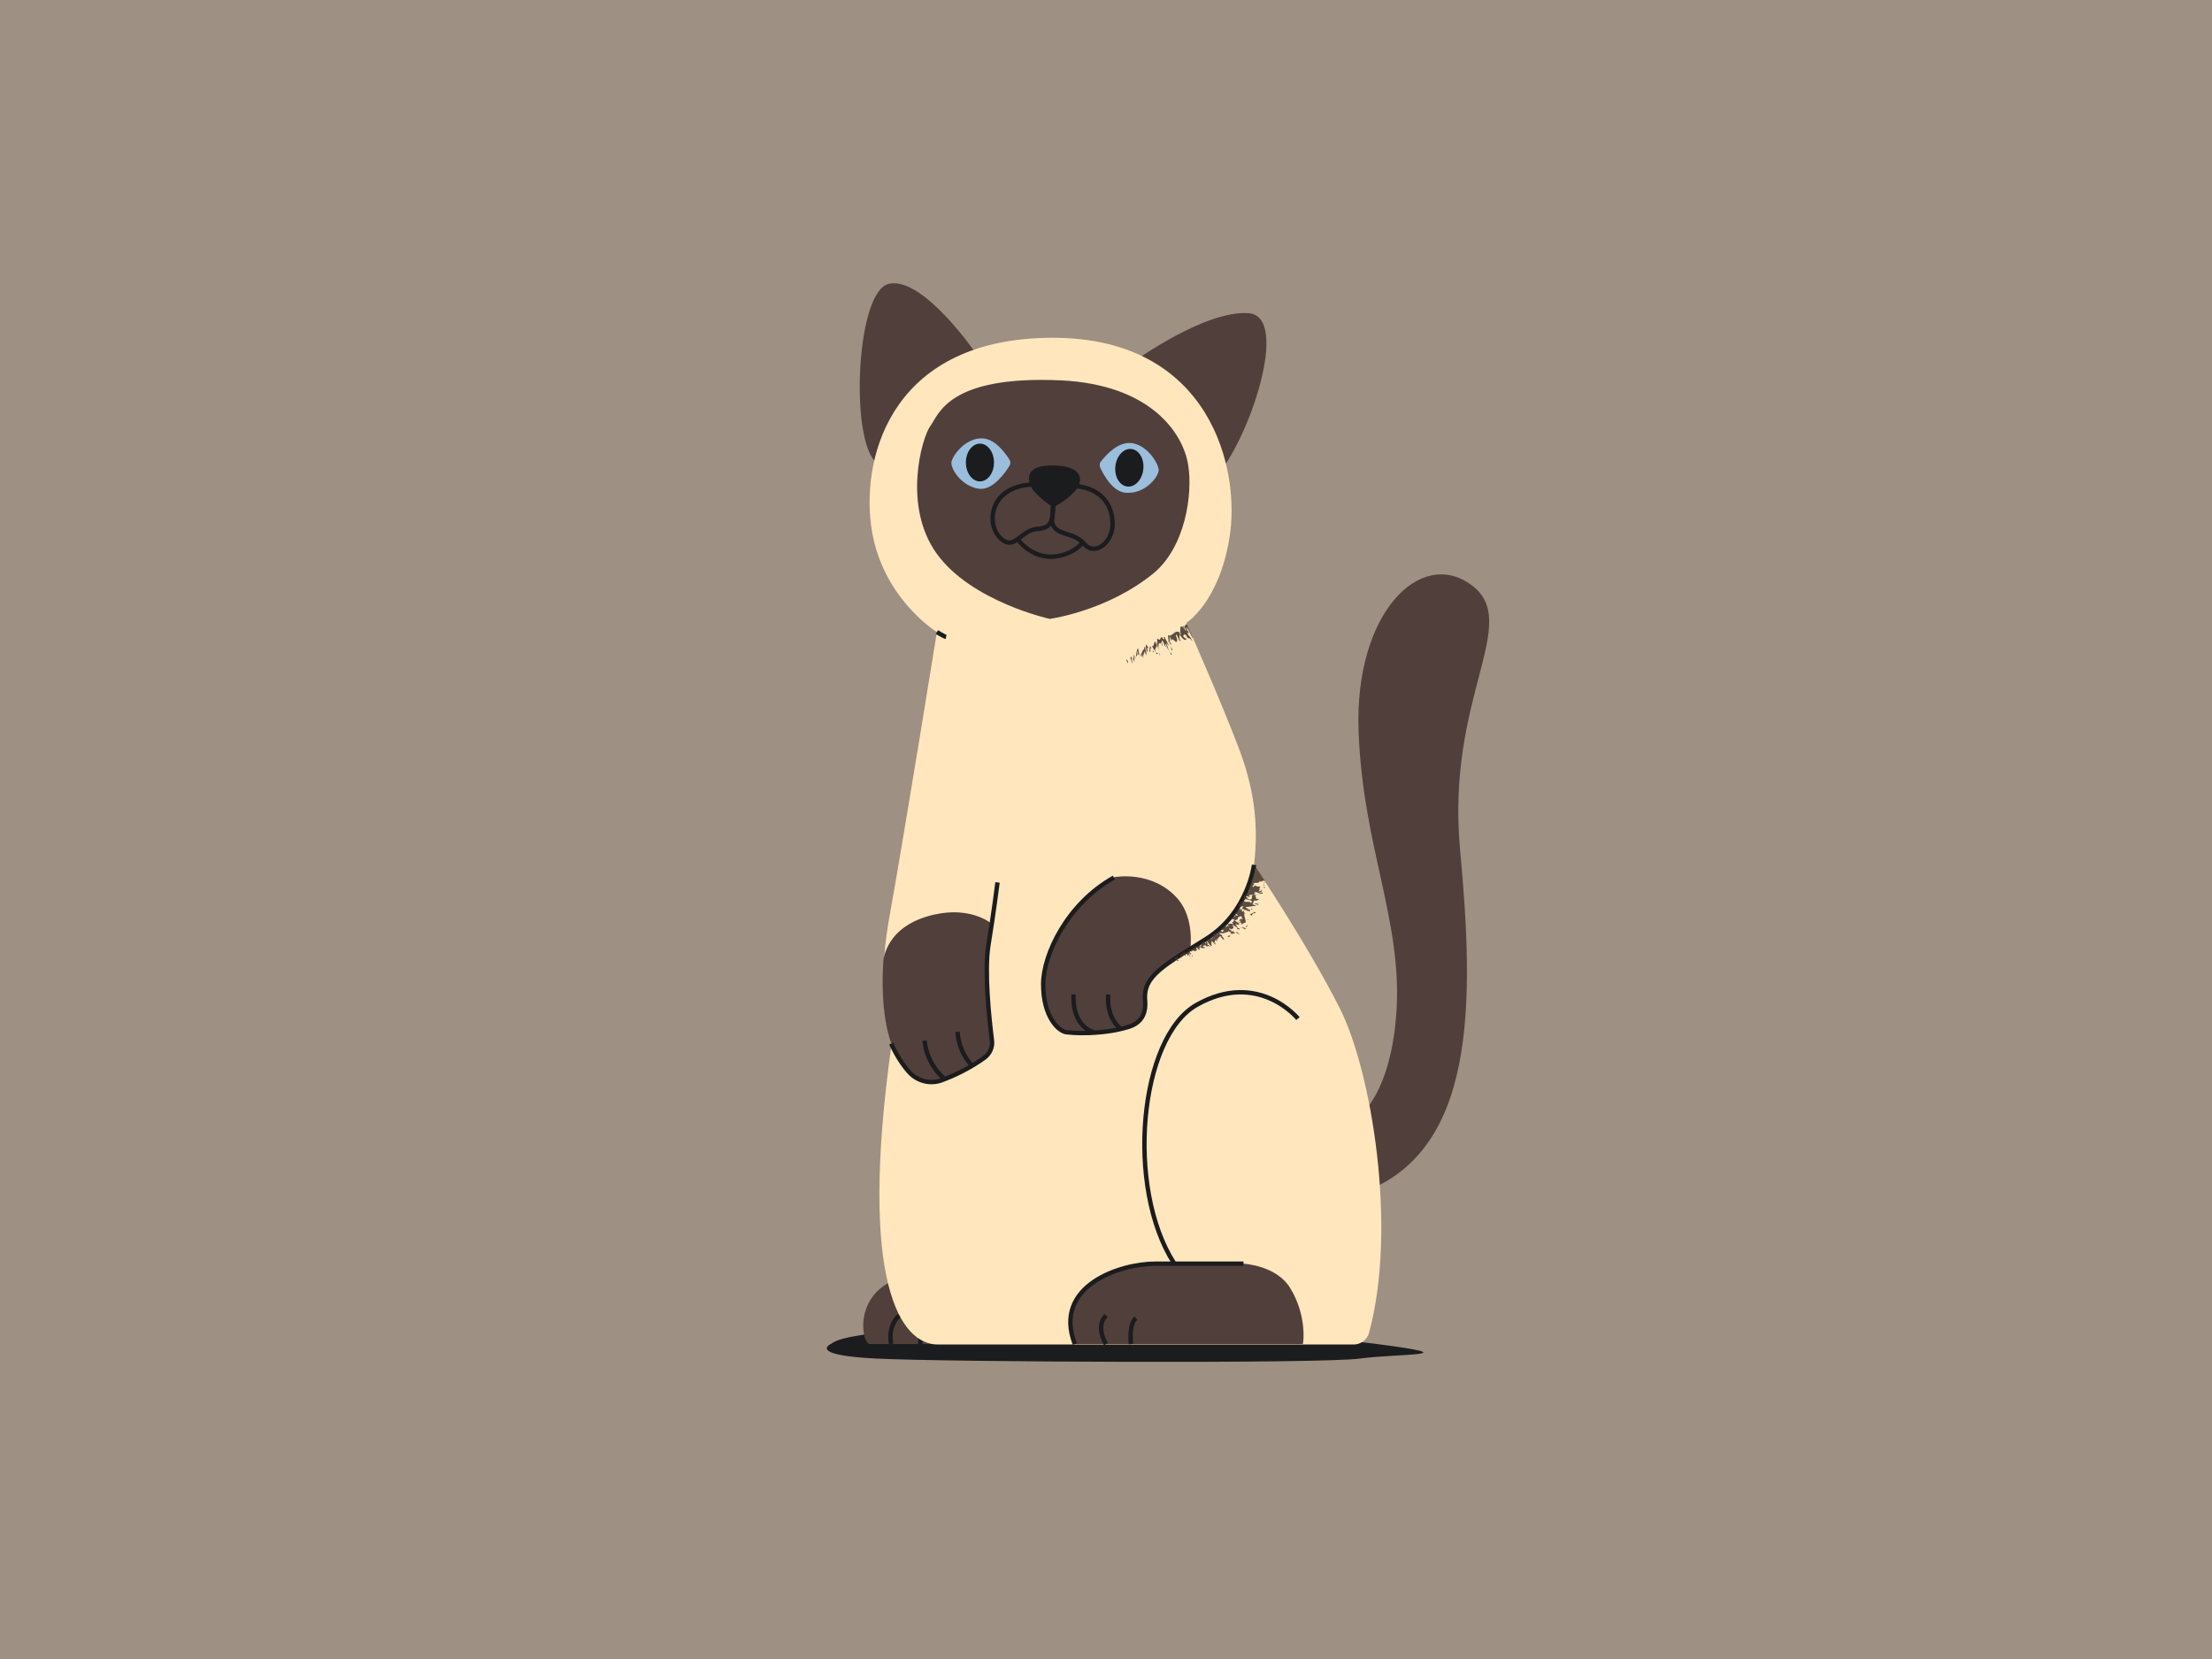 <?xml version="1.0" encoding="utf-8"?>
<!-- Generator: Adobe Illustrator 26.0.3, SVG Export Plug-In . SVG Version: 6.00 Build 0)  -->
<svg version="1.1" xmlns="http://www.w3.org/2000/svg" xmlns:xlink="http://www.w3.org/1999/xlink" x="0px" y="0px"
	 viewBox="0 0 503.6 377.7" style="enable-background:new 0 0 503.6 377.7;" xml:space="preserve">
<style type="text/css">
	.st0{fill:#FFF0DD;}
	.st1{fill:#6B5C52;}
	.st2{fill:#B8BBBF;}
	.st3{fill:#F9E9CD;}
	.st4{fill:#FFE6BD;}
	.st5{fill:#F5F5F2;}
	.st6{fill:#637189;}
	.st7{fill:#9E9082;}
	.st8{fill:#938D89;}
	.st9{fill:#FFDBC0;}
	.st10{fill:#6E85BD;}
	.st11{fill:#E8D9D6;}
	.st12{fill:#A7BC79;}
	.st13{fill:#FF8080;}
	.st14{fill:#3D3533;}
	.st15{fill:#A1683D;}
	.st16{fill:#CCE0FF;}
	.st17{fill:#383531;}
	.st18{fill:#757060;}
	.st19{fill:#D29F7E;}
	.st20{opacity:0.88;clip-path:url(#SVGID_00000035489116696153259490000002854769232545482657_);}
	.st21{fill:#322015;}
	.st22{fill:#1B1C1E;}
	.st23{fill:none;stroke:#1B1C1E;stroke-width:1.26;stroke-linecap:round;stroke-linejoin:round;stroke-miterlimit:10;}
	.st24{opacity:0.84;clip-path:url(#SVGID_00000142137646819627473000000015823083919788446639_);}
	.st25{clip-path:url(#SVGID_00000054231585427149884280000001260279870831259015_);}
	.st26{fill:none;stroke:#1B1C1E;stroke-width:1.26;stroke-linecap:round;stroke-linejoin:round;}
	.st27{fill:#D1493B;}
	.st28{fill:#FFAE1F;}
	.st29{opacity:0.88;clip-path:url(#SVGID_00000047041355874087881000000007867865377284553877_);}
	.st30{opacity:0.7;clip-path:url(#SVGID_00000170997050895409117060000016614451046132663183_);}
	.st31{fill:#2C2C2D;}
	.st32{opacity:0.87;clip-path:url(#SVGID_00000177480535967298456130000003265848934455725247_);}
	.st33{fill:#080809;}
	.st34{opacity:0.7;clip-path:url(#SVGID_00000084494159889870839380000017764852932477746574_);}
	.st35{fill:#FBAF5E;}
	.st36{opacity:0.62;clip-path:url(#SVGID_00000147940465690147918110000007002187787600364169_);}
	.st37{fill:#3E240C;}
	.st38{fill:#BC763C;}
	.st39{opacity:0.62;clip-path:url(#SVGID_00000033367772415007830180000005071199998179398313_);}
	.st40{opacity:0.62;clip-path:url(#SVGID_00000037678212603435848240000003369511737612983482_);}
	.st41{fill:#967258;}
	.st42{opacity:0.53;clip-path:url(#SVGID_00000016763051496542276860000014842594159220108724_);}
	.st43{opacity:0.73;clip-path:url(#SVGID_00000045610097662359815230000013918379677452821415_);}
	.st44{fill:none;stroke:#1B1C1E;stroke-width:1.131;stroke-linecap:round;stroke-linejoin:round;stroke-miterlimit:10;}
	.st45{fill:#3D291C;}
	.st46{fill:#3D291C;stroke:#967258;stroke-width:1.26;stroke-linecap:round;stroke-linejoin:round;stroke-miterlimit:10;}
	.st47{fill:#D6D4C8;}
	.st48{fill:#1B1C1E;stroke:#967258;stroke-width:1.26;stroke-linecap:round;stroke-linejoin:round;stroke-miterlimit:10;}
	.st49{opacity:0.52;clip-path:url(#SVGID_00000168092968838077117500000013120606561565900698_);}
	.st50{fill:#B37D4F;}
	.st51{opacity:0.88;clip-path:url(#SVGID_00000135678522936752805510000015236139613916292530_);}
	.st52{fill:#343434;}
	.st53{fill:#BC6464;}
	.st54{opacity:0.88;clip-path:url(#SVGID_00000059271657751181418310000007533079137144270231_);}
	.st55{fill:#1B1C1E;stroke:#1B1C1E;stroke-width:1.149;stroke-linecap:round;stroke-linejoin:round;stroke-miterlimit:10;}
	.st56{fill:#8C7265;}
	.st57{opacity:0.88;clip-path:url(#SVGID_00000078018587016081086930000015699749625266798517_);}
	.st58{fill:#1B1C1E;stroke:#1B1C1E;stroke-width:1.366;stroke-linecap:round;stroke-linejoin:round;stroke-miterlimit:10;}
	.st59{opacity:0.88;clip-path:url(#SVGID_00000129196624272746672440000004701264134439372181_);}
	.st60{fill:none;stroke:#1B1C1E;stroke-width:1.366;stroke-linecap:round;stroke-linejoin:round;stroke-miterlimit:10;}
	.st61{opacity:0.88;clip-path:url(#SVGID_00000121250528579496075060000017488981643107366288_);}
	.st62{opacity:0.88;clip-path:url(#SVGID_00000127748421435807139980000015282562560149794215_);}
	.st63{fill:#5F6C72;}
	.st64{fill:#1B1C1E;stroke:#1B1C1E;stroke-width:1.533;stroke-linecap:round;stroke-linejoin:round;stroke-miterlimit:10;}
	.st65{opacity:0.88;clip-path:url(#SVGID_00000049920259679770471450000016375293945602331789_);}
	.st66{clip-path:url(#SVGID_00000109744028063385370510000010581425924982055078_);}
	.st67{opacity:0.58;clip-path:url(#SVGID_00000039115188710250965480000011023660410466599328_);}
	.st68{opacity:0.58;clip-path:url(#SVGID_00000146469526939026030840000003911578667590985654_);}
	.st69{fill:#1B1C1E;stroke:#1B1C1E;stroke-width:1.818;stroke-linecap:round;stroke-linejoin:round;stroke-miterlimit:10;}
	.st70{fill:#FFFFFF;}
	.st71{fill:#CC813E;}
	.st72{opacity:0.58;clip-path:url(#SVGID_00000112633979704531545650000011741217367252539561_);}
	.st73{fill:#AA8C7D;}
	.st74{opacity:0.88;clip-path:url(#SVGID_00000139282343814600629800000008617128997733998512_);}
	.st75{opacity:0.88;clip-path:url(#SVGID_00000046322587274970256760000010872446693843602861_);}
	.st76{fill:#1B1C1E;stroke:#1B1C1E;stroke-width:1.26;stroke-linecap:round;stroke-linejoin:round;stroke-miterlimit:10;}
	.st77{opacity:0.88;clip-path:url(#SVGID_00000145033524417685897430000010723216752818262950_);}
	.st78{opacity:0.88;clip-path:url(#SVGID_00000044163806960570227850000001260671926998916229_);}
	.st79{opacity:0.88;clip-path:url(#SVGID_00000158737576064116478900000008778490670038967730_);}
	.st80{fill:none;stroke:#1B1C1E;stroke-miterlimit:10;}
	.st81{fill:#B8BDC4;}
	.st82{fill:#B4D3CD;}
	.st83{opacity:0.88;clip-path:url(#SVGID_00000134934014004450184160000009169566884545948857_);}
	.st84{opacity:0.88;clip-path:url(#SVGID_00000164495590928229532240000016699370293200950459_);}
	.st85{fill:#EFBE9D;}
	.st86{opacity:0.88;clip-path:url(#SVGID_00000065073659305167117140000015935833401890950330_);}
	.st87{fill:#443730;}
	.st88{opacity:0.88;clip-path:url(#SVGID_00000107551357692193032160000007203535792157857723_);}
	.st89{opacity:0.88;clip-path:url(#SVGID_00000155836204608025562690000012032902511624927904_);}
	.st90{fill:#E2AF8D;}
	.st91{fill:none;stroke:#1B1C1E;stroke-linecap:round;stroke-linejoin:round;stroke-miterlimit:10;}
	.st92{fill:#1B1C1E;stroke:#1B1C1E;stroke-miterlimit:10;}
	.st93{fill:#FCEA9F;}
	.st94{fill:#F6EBEF;}
	.st95{fill:#D4DADD;}
	.st96{opacity:0.61;clip-path:url(#SVGID_00000092445510872247817730000005976996741589206942_);}
	.st97{fill:#353737;}
	.st98{fill:#B3B9BC;}
	.st99{opacity:0.61;clip-path:url(#SVGID_00000123425657640582487370000017576604389558465212_);}
	.st100{opacity:0.61;clip-path:url(#SVGID_00000080203779428277388090000018272624814741272220_);}
	.st101{fill:#B3B9BC;stroke:#1B1C1E;stroke-miterlimit:10;}
	.st102{fill:#CCE2CF;stroke:#1B1C1E;stroke-miterlimit:10;}
	.st103{fill:#EAD6DE;}
	.st104{fill:#1B1C1E;stroke:#1B1C1E;stroke-width:1.018;stroke-miterlimit:10;}
	.st105{fill:none;stroke:#1B1C1E;stroke-width:1.018;stroke-miterlimit:10;}
	.st106{fill:#FBAF5E;stroke:#1B1C1E;stroke-miterlimit:10;}
	.st107{fill:#513F3B;}
	.st108{opacity:0.88;clip-path:url(#SVGID_00000158720407810299230030000000498365800688744119_);}
	.st109{opacity:0.88;clip-path:url(#SVGID_00000165218212859438778380000001146965399515190969_);}
	.st110{fill:#8B2403;}
	.st111{fill:#EBDAD2;}
	.st112{fill:#A84E39;}
	.st113{fill:#751A01;}
	.st114{fill:#EBDAD2;stroke:#1B1C1E;stroke-miterlimit:10;}
	.st115{opacity:0.78;clip-path:url(#SVGID_00000160905815717087840370000002217937503843512712_);}
	.st116{fill:#290B01;}
	.st117{opacity:0.78;clip-path:url(#SVGID_00000055685010262153723610000002376134292190944432_);}
	.st118{opacity:0.78;clip-path:url(#SVGID_00000011028869828096650420000001054668721579398302_);}
	.st119{opacity:0.78;clip-path:url(#SVGID_00000108299130282650019700000018401504436434466453_);}
	.st120{fill:#030203;}
	.st121{fill:#86889A;}
	.st122{fill:#0B060A;}
	.st123{fill:#736E72;}
	.st124{fill:#9E9AA0;}
	.st125{fill:#18172A;}
	.st126{fill:#3B4D84;}
	.st127{fill:#FFA3AC;}
	.st128{fill:none;stroke:#0B080B;stroke-width:1.2;stroke-miterlimit:10;}
	.st129{fill:#E7E6E8;}
	.st130{fill:#0B080B;}
	.st131{fill:none;stroke:#1B1C1E;stroke-width:1.2;stroke-linecap:round;stroke-linejoin:round;stroke-miterlimit:10;}
	.st132{opacity:0.78;clip-path:url(#SVGID_00000131333136640495100250000017894840422666441888_);}
	.st133{opacity:0.78;clip-path:url(#SVGID_00000068676365749431711530000010470601500309120399_);}
	.st134{fill:#89745E;}
	.st135{opacity:0.78;clip-path:url(#SVGID_00000170270233985806259990000009250822290823981953_);}
	.st136{fill:#060606;}
	.st137{fill:#4D483E;}
	.st138{fill:#FF8A00;}
	.st139{fill:#50483F;}
	.st140{fill:#131313;}
	.st141{fill:#E8DBCD;}
	.st142{opacity:0.78;clip-path:url(#SVGID_00000039848915320118630900000005286730423897864079_);}
	.st143{opacity:0.78;clip-path:url(#SVGID_00000135653919205549879580000008261009789655655614_);}
	.st144{fill:#191212;}
	.st145{fill:#6C5353;}
	.st146{opacity:0.78;clip-path:url(#SVGID_00000103248550557528301580000004504677797447506107_);}
	.st147{fill:#B3B3B3;}
	.st148{fill:#FF9F2C;}
	.st149{fill:none;stroke:#343434;stroke-miterlimit:10;}
	.st150{fill:#21262A;}
	.st151{fill:#563D3D;}
	.st152{opacity:0.78;clip-path:url(#SVGID_00000089559709873622968880000017228216658319688104_);}
	.st153{fill:#181716;}
	.st154{fill:#706153;}
	.st155{fill:none;stroke:#1B1C1E;stroke-width:0.848;stroke-miterlimit:10;}
	.st156{fill:#FCBD30;}
	.st157{fill:#E8D9CD;}
	.st158{fill:#534E4A;}
	.st159{opacity:0.78;clip-path:url(#SVGID_00000067957584188570990400000013824201982502980258_);}
	.st160{fill:#7DA050;}
	.st161{opacity:0.78;clip-path:url(#SVGID_00000018221859086942004930000003652966109754253481_);}
	.st162{opacity:0.78;clip-path:url(#SVGID_00000041986675190977134990000013536421796142137523_);}
	.st163{opacity:0.78;clip-path:url(#SVGID_00000160190728128208585580000013651168134939982490_);}
	.st164{fill:#EFEECE;}
	.st165{opacity:0.78;clip-path:url(#SVGID_00000124155293075575831810000009956987343923643298_);}
	.st166{fill:#93543B;}
	.st167{fill:#FF510C;}
	.st168{opacity:0.78;clip-path:url(#SVGID_00000072966852431158135280000007185305032691496605_);}
	.st169{fill:#4B1804;}
	.st170{fill:#000A0E;}
	.st171{opacity:0.78;clip-path:url(#SVGID_00000076595839499834889620000000353398002367763337_);}
	.st172{opacity:0.78;clip-path:url(#SVGID_00000127024111866313379270000006690251701238444691_);}
	.st173{fill:#F9C8A7;}
	.st174{fill:#1B1C1E;stroke:#1B1C1E;stroke-width:1.374;stroke-miterlimit:10;}
	.st175{fill:none;stroke:#1B1C1E;stroke-width:1.3;stroke-miterlimit:10;}
	.st176{fill:#FFCB6E;}
	.st177{fill:#CECECE;}
	.st178{fill:none;stroke:#1B1C1E;stroke-width:1.304;stroke-miterlimit:10;}
	.st179{fill:#FFFFFF;stroke:#1B1C1E;stroke-width:1.3;stroke-miterlimit:10;}
	.st180{opacity:0.78;clip-path:url(#SVGID_00000043459555602014414100000006746543674986988168_);}
	.st181{fill:none;stroke:#1B1C1E;stroke-width:1.374;stroke-miterlimit:10;}
	.st182{opacity:0.45;clip-path:url(#SVGID_00000042696222005876890340000017116443032221783941_);}
	.st183{opacity:0.45;clip-path:url(#SVGID_00000005959481482345251740000015316709542801916815_);}
	.st184{opacity:0.45;clip-path:url(#SVGID_00000000919657639238136600000015103924782495716284_);}
	.st185{opacity:0.45;clip-path:url(#SVGID_00000080888506096353307940000000602698149715263641_);}
	.st186{fill:none;stroke:#1B1C1E;stroke-width:1.374;stroke-linecap:round;stroke-linejoin:round;stroke-miterlimit:10;}
	.st187{fill:#FFB192;}
	.st188{fill:#EB8226;}
	.st189{fill:#F7EDE1;}
	.st190{opacity:0.78;clip-path:url(#SVGID_00000029016486967732264360000001494607239874910851_);}
	.st191{opacity:0.78;clip-path:url(#SVGID_00000168098868213716801320000004629706331970919353_);}
	.st192{opacity:0.5;clip-path:url(#SVGID_00000165221215428732764210000012140653125044040858_);}
	.st193{opacity:0.5;clip-path:url(#SVGID_00000010995317033285243880000010531198916544134072_);}
	.st194{fill:none;stroke:#06002C;stroke-width:1.304;stroke-miterlimit:10;}
	.st195{fill:#F7A9B4;}
	.st196{fill:#06002C;}
	.st197{opacity:0.5;clip-path:url(#SVGID_00000132086883138739739970000015982962852633128606_);}
	.st198{fill:none;stroke:#06002C;stroke-width:1.304;stroke-linecap:round;stroke-linejoin:round;stroke-miterlimit:10;}
	.st199{fill:#9BBEDC;}
	.st200{opacity:0.88;clip-path:url(#SVGID_00000115484701642941955810000002284449719882336924_);}
	.st201{opacity:0.88;clip-path:url(#SVGID_00000058551526391692482270000014798321101145874610_);}
</style>
<g id="Background">
	<rect x="-3.2" y="-2.4" class="st7" width="510" height="382.5"/>
</g>
<g id="Illustration">
	<g>
		<path class="st22" d="M189.3,305.9c0,0-5.9,2.6,10.2,3.4c16.1,0.8,101.3,1.2,110.1,0c8.8-1.2,25.8-0.5,3.2-3.4
			c-22.6-2.9-45.9-1.2-68.7-2.9S192.7,302.9,189.3,305.9z"/>
		<g>
			<path class="st107" d="M307.4,255.8c0,0,9-4.1,10.5-25.1s-7.7-37.9-8.6-64.5s14.1-41.6,25.7-33c11.6,8.6-5.8,25.4-2.6,60.1
				c3.2,34.6,4.1,69.6-23.4,78.6C309.1,271.9,304.4,265.4,307.4,255.8z"/>
			<path class="st107" d="M234.8,306c0,0-34.7,0-36.8,0c-2.1,0-4.7-15.8,13.7-16.1c18.4-0.3,29.5,0,29.5,0L234.8,306z"/>
			<path class="st80" d="M202.9,306c0,0-1-3.8,1.8-6.5"/>
			<path class="st80" d="M209.5,306c0,0,0-3.1,1.4-4.5"/>
			<path class="st107" d="M222.5,80.9c0,0-12.2-18-20.1-16.3c-7.9,1.7-9,38.8-2.1,41.1C207.1,108.1,222.5,80.9,222.5,80.9z"/>
			<path class="st107" d="M258.3,82.2c0,0,16.1-11.6,25.9-10.9c9.9,0.6-0.2,29.8-7.5,37.3C269.4,116.1,258.3,82.2,258.3,82.2z"/>
			<path class="st4" d="M213.3,143.9c0,0-12.9-7.9-15-24.4c-2.1-16.5,5.4-42.6,41.4-42.6s42.8,30.1,40.2,45.6
				c-2.4,14.7-9.8,19.3-9.8,19.3s8,18.1,12,28.7c3.1,8.2,4.6,16.6,3.4,26.4c0,0,12,17.8,19.5,32.6c7.2,14.2,13.2,49.8,6.7,73.9
				c-0.4,1.6-1.9,2.7-3.5,2.7h-94.7c-8.4,0-18.2-13.8-10.5-68.5c0,0-4-9.4-0.5-28.9S213.3,143.9,213.3,143.9z"/>
			<path class="st107" d="M296.6,306c0,0-6.1,0-7.9,0h-44.1c-5.1-13.3,10.4-18.3,18.3-18.3c6.1,0,20.1,0,20.1,0s7.5,0.3,10.7,5.5
				C297.5,299.3,296.8,305.7,296.6,306z"/>
			<path class="st107" d="M224,240.9c-3.7,2.6-7.1,4.1-9.5,5c-2.6,0.9-5.5,0.3-7.4-1.8c-2.6-2.8-4.2-6.6-4.2-6.6s-2.6-6.1-1.8-18.6
				c0,0,0.3-8.2,11.7-10.7c8.5-1.9,13.1,2.2,13.1,2.2c-0.2,1.6-0.5,3.2-0.8,5c-1,6,0.2,16.4,0.8,21.2
				C226.1,238.2,225.4,239.9,224,240.9z"/>
			<path class="st80" d="M213.3,143.9c0,0,1.6,1,2.1,1.1"/>
			<path class="st80" d="M202.9,237.6c0,0,1.6,3.8,4.2,6.6c1.9,2,4.8,2.7,7.4,1.7c2.4-0.9,5.8-2.4,9.5-5c1.4-1,2.1-2.6,1.8-4.3
				c-0.6-4.8-1.7-15.2-0.8-21.2c1.3-8,2.1-14.5,2.1-14.5"/>
			<path class="st80" d="M215,245.6c0,0-4-3.1-4.5-8.7"/>
			<path class="st80" d="M221.3,242.6c0,0-3-2.8-3.3-7.7"/>
			<path class="st107" d="M271,216c-7,4.3-10.6,6.8-10.2,11.6c0.5,5.6-3.8,6.1-5.7,6.6c-2.8,0.7-8.1,1.2-12.2,0.7
				c-1.8-0.2-5.3-3.5-5.3-10.9c0-6.8,5.5-18.4,16.1-24.3c0,0,8.7-1.7,14.5,5C272,209.2,271,216,271,216z"/>
			<path class="st80" d="M285.5,196.9c0,0-1.3,10.8-10.8,16.8s-14.5,8.4-14,14s-3.8,6.1-5.7,6.6c-2.8,0.7-8.1,1.2-12.2,0.7
				c-1.8-0.2-5.3-3.5-5.3-10.9c0-6.8,5.5-18.4,16.1-24.3"/>
			<path class="st80" d="M249,235c0,0-4.9-1.1-4.6-8.6"/>
			<path class="st80" d="M255.1,234.2c0,0-3.2-2.2-2.8-7.8"/>
			<path class="st80" d="M295.5,231.9c0,0-9-11.1-23.1-3.1c-13,7.4-16.2,41.5-5.1,58.8"/>
			<path class="st80" d="M244.7,306c-5.1-13.3,10.4-18.3,18.3-18.3c6.1,0,20.1,0,20.1,0"/>
			<path class="st80" d="M251.8,306c0,0-2.5-3.9,0-6.5"/>
			<path class="st80" d="M257.5,306c0,0-0.6-4.4,1.1-5.9"/>
			<path class="st107" d="M239,140.9c0,0-17.8-3.9-25.7-14.8c-7.9-10.9-3.4-26.5-1.5-29.1c1.9-2.5,3.9-11.6,29.8-10.4
				c20.3,1,27.7,11.9,28.9,19.2c1.1,6.6-0.6,18.9-8.1,24.9C251.8,139.2,239,140.9,239,140.9z"/>
			<g>
				<path class="st199" d="M229.8,106.1c0.3-0.5,0.3-1,0-1.5c-1-1.5-3.4-5-6.6-4.8c-3.8,0.2-6.6,4.3-6.6,5.6c0,1.7,2.6,5.5,6.5,5.9
					C226.1,111.5,228.8,107.7,229.8,106.1z"/>
				<ellipse class="st22" cx="223.1" cy="105.3" rx="3.2" ry="4.3"/>
			</g>
			<g>
				<path class="st80" d="M236.3,110.3c0,0-5.3-0.4-8.3,2.7c-3,3.1-2.5,8.2,0.5,10.1c2.7,1.8,4.1-2.5,7.8-2.7
					c3.7-0.2,3.3-2.9,3.5-5.6C239.9,112.2,236.3,110.3,236.3,110.3z"/>
				<path class="st80" d="M239.5,118.3c0,0-0.2,1.8,1.8,2.7c2,1,3.7,0.7,5.8,3.1c2.1,2.3,6.2-0.4,6.2-4.8c0-5-3.3-8.5-9.3-8.7
					c-6-0.2-4,2-4,2L239.5,118.3z"/>
				<path class="st80" d="M231.7,122.8c0,0,2.5,3.5,6.7,3.9c3.9,0.4,7.4-2,8-3.2"/>
				<path class="st92" d="M239.8,114.9c0,0-4.3-2.7-4.9-5c-0.6-2.2,0.6-3.6,5.6-3.4c4.1,0.2,5.9,1.8,4.3,4.4
					C243.2,113.2,239.8,114.9,239.8,114.9z"/>
			</g>
			<g>
				<defs>
					<path id="SVGID_00000081649700439436628730000011637257799079068859_" d="M273.4,149.4c-37.3,6.5-13.3-2.8-13.3-2.8
						c6.2-1.6,10-4.8,10-4.8S271.5,145,273.4,149.4z"/>
				</defs>
				<clipPath id="SVGID_00000007422615196960599280000015046270840977236391_">
					<use xlink:href="#SVGID_00000081649700439436628730000011637257799079068859_"  style="overflow:visible;"/>
				</clipPath>
				<g style="opacity:0.88;clip-path:url(#SVGID_00000007422615196960599280000015046270840977236391_);">
					<g>
						<g>
							<g>
								<path class="st87" d="M274.4,139.5c0.1,0.1,0.2,0.2,0.3,0.3C274.7,139.8,274.6,139.7,274.4,139.5z"/>
								<path class="st87" d="M268.4,143.8C268.4,143.8,268.4,143.8,268.4,143.8l-0.1-0.1L268.4,143.8z"/>
								<path class="st87" d="M268.4,143.6l-0.2-0.5C268.3,143.3,268.3,143.5,268.4,143.6z"/>
								<path class="st87" d="M277,142c0.1,0.1,0.3,0.2,0.5,0.4L277,142z"/>
								<path class="st87" d="M277.5,144.2c0,0.1,0.1,0.2,0.1,0.2C277.6,144.4,277.5,144.3,277.5,144.2z"/>
								<path class="st87" d="M278.5,134.4c-0.1,0-0.1-0.1-0.2-0.1C278.4,134.3,278.4,134.3,278.5,134.4z"/>
								<path class="st87" d="M279.5,134.6C279.5,134.5,279.5,134.5,279.5,134.6l0.2,0C279.7,134.7,279.5,134.6,279.5,134.6z"/>
								<path class="st87" d="M279.8,135.2l0.1,0C279.9,135.2,279.9,135.2,279.8,135.2z"/>
								<path class="st87" d="M286.8,136.5l0.4,0.3C287.1,136.7,286.9,136.6,286.8,136.5z"/>
								<path class="st87" d="M278,134c0.1,0.1,0.2,0.2,0.4,0.3C278.2,134.2,278.1,134.2,278,134z"/>
								<path class="st87" d="M274.3,139.3c0.1,0.1,0.1,0.1,0.1,0.2C274.4,139.4,274.3,139.4,274.3,139.3z"/>
								<path class="st87" d="M277.3,141.6L277.3,141.6C277.3,141.6,277.3,141.6,277.3,141.6z"/>
								<path class="st87" d="M265.7,144.4c-0.1,0-0.2-0.1-0.2-0.1C265.5,144,265.6,144.1,265.7,144.4z"/>
								<path class="st87" d="M278,136.4c1,1.2,0.2-0.1,1.2,1c-0.3-0.1-0.6-0.3-0.1,0.4c0.7,0.6,0.2-0.3,1.1,0.7l-0.5-0.2
									c0.3,0.6,1.2,1.2,1,1.2c-1.3-1.2,0,1-0.4,0.9l0.2,0.1l0.3,0.9c0,0,0,0,0.1,0.1c-0.1-0.1-0.1-0.1-0.2-0.2
									c0.5,0.8,0.7,1.4,0.3,1.4c-0.7-0.7-0.9,0.3-1.6-0.3c0.2,0.1,0.3,0.1,0.3-0.2l-0.8-0.9c-0.2,0.2,0.7,0.9,0,0.5
									c-1-1.3,0.3-0.2,0.3-0.5c-0.3-0.3-0.6-0.5-0.8-0.5c0.3-0.3,0.1-0.9,1.4,0.2c-0.2-0.3-0.6-0.8-0.8-0.9
									c0.8,0.6-0.5-0.8,0.3-0.3c-1-1.1-0.9-0.3-1.6-0.8c0.5,1.1-0.5,0.5-0.9,0.5c0.7,0.9,1.5,1.5,1.8,2.1c0.2,0.8-0.7-0.3-1.2-0.7
									c0,0.5,1.1,1.5,0.8,1.8l0.6,0.4c0.7,1.4-0.6-0.4-0.5,0c-0.2-0.4-0.4-0.7-0.2-0.8c-0.3-0.5-0.6-0.6-0.7-0.6l0-0.1
									c-0.5-0.6-1-1.2-1-0.8c0.7,0.7,0.3,0.7,0.5,1.1l0.2,0.1c-0.3-0.1-0.4,0.1-0.6,0l0.1,0.2c-0.3-0.2-1-1.2-1.1-0.9
									c0.3,0.4,1.2,1.3,0.9,1.3c0.4,0.6,0.7,0.5,0.7,0.2c0,0.3,0.5,1.3,0.8,1.3c0.4,0.8-0.4-0.2-0.3,0.2c-0.1-0.2-0.3-0.5-0.5-0.7
									c0.7,1-0.4,0.4-0.8-0.4l0.6,0.4c-0.5-0.8-1.1-1.2-1.3-1.7c0.7,1.4-0.9-0.3-0.4,0.9l-0.3-0.7c-0.2,0.7-1.4-0.6-2-0.7
									c0.4,0.3,1.2,1.8,1.2,1.1c-0.2,0.5,0.7,1.5,1,2.3c0,0.8-0.9-1.3-1.3-1.7c0.1,0.1,0.3,0.1,0.4,0.1c-1.2-1.5-0.7,0.8-1.7,0
									c0.2,0.5,0.2,0.2,0.4,0.4c0.3,1-0.3-0.1-0.6-0.4c-0.1,0.2-0.2,0.8,0.5,1.8c-0.1,0.4-0.3-0.7-0.6-1l0.1,0.3l-0.8-1.1
									c0,0.5,0,1.2,0.4,2.3c-0.6,0-1.3-2.5-1.8-2.7c0.1,0.7,0.4,0.9,0.6,1.3l-0.4,0c0.6,1.2,0.6,0.5,1.2,2
									c-0.9-1.4-0.6-0.3-1.3-1.1l0-0.1c-0.6-1-0.6-0.1-0.9-0.2c0.3,0.6,0.6,0.6,0.8,0.7c0,0.6-0.8,0.3-1.5-0.9
									c-0.1,0.3-0.2,0.9,0.2,1.4c-0.4,0.4-0.8-1.9-1.1-1.3l0.3,1c0,1.6-1.3-1.1-1.3,0.4l-0.4-1.3c0.1,0.6-0.1,0.9,0,1.4l0.3,0.4
									c0.1,1.1-0.5-1-0.5-0.2c-0.1-0.4-0.1-1.3-0.2-1.7c0.5,0.3,0.9-0.1,1.3-0.4c0.4-0.3,0.7-0.6,1.4-0.2c0,0.2,0,0.3,0.1,0.6
									c0-0.3,0.3-0.1,0-0.7l-0.1-0.1c0.3,0.2,0-1.4,0.1-1.4c0.4,0.8,0.3-0.5,0.8,0.9l-0.2-1c0.3,0.5,0.5,1.2,0.7,1.4
									c0.1-0.2-0.1-0.7-0.4-1c0.4-0.7,1-1,1.8-0.8l-0.5-0.6c0-0.4,1.1,0.9,0.1-0.7c0.6,0.5,0.5-0.8,1.4,0.9
									c-0.7-1.7,0.2-1.1,0.8-1.1c0.8,1.4,0.5,0.2,1,0.8c-0.6-1.1-1-0.9-1.4-1.6c1.4,1.4,0.2-1.8,2.2,0.8c0-0.1-0.1-0.2-0.2-0.3
									c0.1-0.1-0.1-0.6-0.2-0.7c0.4,0.4,0.4,0.8,0.6,0.8c0.1-0.2-0.5-0.9-0.7-1.3c0.7,0.4,1.2,0.4,2.1,1.4c-0.1-0.3-0.5-1-0.7-1.1
									c1,0.5,0.3-0.4,1.1-0.2c-0.2,0.1-0.9-1-0.8-0.5c-1-1.6,0.8-0.2,0.5-1.2l0.9,0.8c0.3,0-0.4-0.9-0.8-1.1
									c-0.2-0.8,0.5-0.4,0.7-0.6c-0.1-0.1-0.3-0.3-0.2-0.2l0.3-0.3c0.2,0.2,0.8,0.5,1.2,1.1C278.2,136.2,277.9,135.9,278,136.4z"
									/>
								<path class="st87" d="M278.7,136.6l0.1,0.1l0,0C278.8,136.7,278.8,136.7,278.7,136.6z"/>
								<path class="st87" d="M278.5,143.5c-0.1-0.3-0.2-0.4-0.2-0.5C278.4,143.1,278.4,143.3,278.5,143.5z"/>
								<path class="st87" d="M283.4,134.8c1.3,1.2-0.4,0-0.2,0.5c0.3,0,1.1,0.7,1.5,1.1c-1.9-1.3,0.1,0.5-0.5,0.6
									c0.6,0.5,0.8,0.4,1.5,0.9c-0.6-0.2-1.1-0.1-2.1-0.9c-0.3,0.3-0.2,0.9-0.6,0.9c0.6,0.1,1,0.9,2,1.4c-1.4-0.8-3.2-1.5-4.8-2.5
									c1,1.1,1,1.2,2,2.1c0.3,1.1-1-0.8-1.1-0.2l0-0.3c-0.5-0.2-1.4-1.1-2.1-1.8c0.2-0.1,0.4-0.1,0.5-0.2
									c-0.7-0.7-0.8-0.4-1.1-0.5c-0.9-0.8-0.4-0.8-1-1.4c0.6,0.5,0.6,0.2,0.9,0.3l-0.3-0.4c-0.2-0.6,0.8,0.3,0.9,0.1
									c-0.1-0.1-0.2-0.2-0.2-0.3c0.5,0.4,1,0.8,1.3,0.8l-0.1,0c1,0.7,2,0.9,2.7,2.1l0.1-0.7c-1.1-0.9-2.7-2.2-3-2.1l-0.4-0.4
									c-0.4-0.7,1.2,0.3,2,1.2c2.6,2,0.7-0.6,2,0c-0.7-0.6-1.1-0.7-1.6-1c-0.2,0-0.2,0.1,0.3,0.6c-0.7,0.1-2.1-2-2.2-1.3
									c0.2,0.5,1.3,0.7,1.1,1.1l-2-1.5c0.2-0.1,0.7,0,1,0c1,0.1,1.4-0.2,1.5-0.6c0.1-0.4,0-0.7,0-0.7c1.3-1.2,2.5-2.4,3.5-3.7
									c0.6-0.3,0.5-0.5,2.9,0.4c0.4,0.3,0,0.5,0.8,0.8c-0.8-0.4-1.4-0.4-1.5-0.1c0.8,0.5,0.5,0,0.7,0.1l0,0.1
									c0.4,0.2,0.7,0.3,0.8,0.2c1,1,0.4,1.5-1.2,0.8c0.6,0.7,1.3,0.6,2,0.8c0.1,1.3-0.5,1.8-1,2.8c-1.3-0.9-0.9-0.5-1.9-1l0.4,0.4
									c-0.2-0.2-1.2-0.7-1.3-1.1c0.7,1.2-2.1-0.7-2.9-0.8l0.7,0.5c-0.3,0.2-0.4,0.2-0.9,0.2c0.9,1.3,0.5-0.2,2,1.1l-0.4-0.1
									c0.7,0.4,1.8,1.2,2.4,1.4c-1.4-0.4,0,0.9-1.2,0.7c0.8,0.5,1.6,0.5,1.8,0.5c-0.1,0.2-0.8,0.1-0.1,0.6l-0.9-0.7
									c-0.3,0.2,0.9,0.6,1.4,1.2C286.6,137.5,284.3,134.7,283.4,134.8z"/>
								<path class="st87" d="M278.3,140.7c0-0.1,0.1-0.1,0.2-0.1C278.5,140.6,278.4,140.7,278.3,140.7z"/>
								<path class="st87" d="M280.9,141.3c0.1,0.1,0.2,0.2,0.3,0.3C281.1,141.6,281,141.5,280.9,141.3z"/>
								<path class="st87" d="M282.1,142.4c-0.3-0.4-0.4-0.4-0.9-0.8C281.5,141.8,281.7,141.7,282.1,142.4z"/>
								<path class="st87" d="M256.7,151.1c0-0.3-0.3-0.7-0.2-1l0.3,0.4L256.7,151.1z"/>
								<path class="st87" d="M257.3,149.9l0.3-0.5l0.2,1.6C257.5,151,257.7,149.9,257.3,149.9z"/>
								<path class="st87" d="M258.2,149l-0.1-0.4C258.2,148.8,258.2,148.9,258.2,149z"/>
								<path class="st87" d="M258.2,149.6l0.1,1.1l-0.4-0.8l0.2-0.2c0-0.4,0.1-0.6,0.1-0.7l0.2,0.8
									C258.3,149.7,258.2,149.5,258.2,149.6z"/>
								<path class="st87" d="M258.6,149.7c0,0.1,0,0.2,0,0.3C258.5,149.9,258.5,149.8,258.6,149.7z"/>
								<path class="st87" d="M259.2,147.6c-0.1,0.4,0.1,1,0.2,1.5c-0.3,0.4-0.4-1.2-0.6-0.7c0.4,0.9-0.1,0.7-0.2,1.3
									c0.1-1.1,0.2-1.8,0.5-2.1l0.1,0.7C259.2,148.3,259.1,147.9,259.2,147.6z"/>
								<path class="st87" d="M260.9,149.2l-0.3-1c0,0.5-0.4,0.5-0.3,1.6c-0.1-0.1-0.2-0.6-0.3-0.9c-0.1,0.6-0.1,1-0.3,0.2
									c0.5-0.8,0.3-1,0.8-1.3c0-0.2-0.1-0.2-0.1-0.1l0.3-0.6C260.7,148.3,261.2,148.4,260.9,149.2z"/>
								<path class="st87" d="M261.3,148.4c-0.3,0-0.5-1-0.4-1.7l0.6,0.8C261.3,147.4,261.1,147.3,261.3,148.4z"/>
								<path class="st87" d="M261.7,148.3c0-0.6,0.1-1.8,0.4-0.7C261.7,147.4,262.1,149,261.7,148.3z"/>
								<path class="st87" d="M263.4,147l-0.4,0.8c0.1,1.4,0.3,0.4,0.6,1c-0.4,0.3-0.3-0.1-0.8-0.9c-0.1,0.1-0.4-0.6-0.6-1
									C263,147.9,262.5,144.6,263.4,147z"/>
								<polygon class="st87" points="262.6,148.6 262.4,148 262.7,148.4 								"/>
								<path class="st87" d="M264.2,145.4c-0.1-1.7,0.7,0.8,0.9,0c-0.1-0.1-0.1-0.2-0.2-0.4l0.3,0.1l-0.1-0.4c0.2,1,0.6,1.3,0.9,2
									c0,1.1-0.4-1.2-0.4,0c0.2,0.4,0.4,1.1,0.5,1.4c-0.3-0.4-0.5-1-0.7-1.5c-0.2-0.1,0,0.5,0,0.8c-0.3-0.5-0.7-1.9-0.9-1.5
									c0,0.9,0.4,1.3,0,1c-0.1-1.6-0.3,0.3-0.6-0.6c-0.2,0.3-0.2,1.3-0.1,1.9c-0.2-1.2-0.6-2.2-0.9-2.5l0.6,0.9l-0.1-1.4
									C263.9,145.8,264.1,145.7,264.2,145.4L264.2,145.4z"/>
								<path class="st87" d="M266.1,148.1c0.1,0.1,0.1,0.2,0.2,0.2C266.3,148.4,266.2,148.3,266.1,148.1z"/>
								<polygon class="st87" points="263.9,148.6 264.1,148.9 264.1,149.3 								"/>
								<path class="st87" d="M266.6,149c-0.1,0.1-0.2-0.4-0.1-0.5l0.3,0.6L266.6,149z"/>
								<polygon class="st87" points="266.7,148.1 266.6,147.2 266.9,147.9 								"/>
								<path class="st87" d="M272.3,145.2c0,0.5-0.4-0.4-0.7-1C271.8,143.9,272,145,272.3,145.2z"/>
								<path class="st87" d="M276.4,144.3c0.1,0.7-0.5,0-0.7,0.1C275.6,143.9,276,144,276.4,144.3z"/>
								<path class="st87" d="M279.8,146.1c-0.2-0.2-0.4-0.3-0.4-0.5l-1.2-1.3C278.2,143.7,279.4,145.5,279.8,146.1z"/>
								<path class="st87" d="M281.6,145l-0.7-0.3l0.1-0.1c-0.5-0.5-0.7-0.7-1.2-1.1C280.3,143.6,280.9,144,281.6,145z"/>
								<path class="st87" d="M279.4,143.4c0,0,0.1,0,0.2,0C279.7,143.6,279.8,143.8,279.4,143.4z"/>
								<path class="st87" d="M279.7,143.4c0.1,0.1,0.1,0.1,0.2,0.1c-0.1,0-0.2-0.1-0.3-0.1C279.5,143.3,279.5,143.1,279.7,143.4z"
									/>
								<path class="st87" d="M281.3,144.2l0.6-0.2l0,0.4C281.2,143.6,282.1,145.1,281.3,144.2z"/>
								<path class="st87" d="M283,141.5l-0.7-0.8c0.1-0.4,2,0.9,1-0.4c0.3,0.6,1,0.6,0.9,1.2C283.5,140.9,283,141.2,283,141.5z"/>
								<path class="st87" d="M282.9,139.5c-0.3-0.2-0.3-0.4-0.5-0.6c0-0.2,0.4,0.1,0.7,0.4C282,138.4,283.6,140,282.9,139.5z"/>
								<path class="st87" d="M284.1,138.4c-0.1,0.1-0.3,0.1-0.4-0.2c0.3-0.2,1.1,0.7,1.7,1.1C285.7,139.9,284.4,138.9,284.1,138.4z
									"/>
								<path class="st87" d="M279.7,131.7c0.7,0.6,0.4,0.7,0.2,0.5C280.1,132.2,279.9,131.9,279.7,131.7z"/>
								<polygon class="st87" points="285.5,136.4 285.6,136.6 284.5,135.8 								"/>
								<polygon class="st87" points="287.2,135.4 288.1,135.7 287.8,135.9 								"/>
								<path class="st87" d="M287.3,135l0.2-0.2l0.2,0.3C287.9,135.3,287.4,134.9,287.3,135z"/>
								<path class="st87" d="M288,134.3c-0.1,0,0,0.1,0.1,0.2l-0.6-0.1L288,134.3z"/>
								<path class="st87" d="M285.5,127.5c-0.8-0.4-0.2-0.3-0.4-0.4C285.3,127.2,286.3,127.8,285.5,127.5z"/>
							</g>
						</g>
					</g>
				</g>
			</g>
			<g>
				<defs>
					<path id="SVGID_00000140722511957969675900000017062474864830581436_" d="M301.4,222.6L292,229c-3.8-2.6-10.7-5.2-19.7-0.1
						c-1.8,1-3.3,2.5-4.7,4.3l-6.5-8.6c1.3-3.7,6-6.2,13.6-11c9.5-5.9,10.8-16.8,10.8-16.8S294.2,209.7,301.4,222.6z"/>
				</defs>
				<clipPath id="SVGID_00000114040246667713330940000015785018428776471961_">
					<use xlink:href="#SVGID_00000140722511957969675900000017062474864830581436_"  style="overflow:visible;"/>
				</clipPath>
				<g style="opacity:0.88;clip-path:url(#SVGID_00000114040246667713330940000015785018428776471961_);">
					<g>
						<g>
							<g>
								<path class="st87" d="M279.2,210.7c0.1,0,0.1,0,0.2,0.1C279.4,210.8,279.3,210.8,279.2,210.7z"/>
								<path class="st87" d="M273.4,215.3C273.4,215.3,273.4,215.3,273.4,215.3L273.4,215.3L273.4,215.3z"/>
								<path class="st87" d="M273.4,215.2l-0.2-0.2C273.4,215.1,273.4,215.2,273.4,215.2z"/>
								<path class="st87" d="M280.8,211.3c0.1,0,0.2,0,0.3,0L280.8,211.3z"/>
								<path class="st87" d="M280.9,212.5c0,0,0,0.1,0,0.1C280.9,212.6,280.9,212.5,280.9,212.5z"/>
								<path class="st87" d="M282.8,205.2C282.7,205.1,282.7,205.1,282.8,205.2C282.7,205.1,282.7,205.1,282.8,205.2z"/>
								<path class="st87" d="M283.3,204.9c0,0,0-0.1,0.1-0.1L283.3,204.9C283.5,204.8,283.4,204.9,283.3,204.9z"/>
								<path class="st87" d="M283.5,205.2L283.5,205.2C283.5,205.2,283.5,205.2,283.5,205.2z"/>
								<path class="st87" d="M287.4,203l0.2,0.1C287.5,203.1,287.4,203.1,287.4,203z"/>
								<path class="st87" d="M282.5,205.1c0.1,0,0.1,0,0.2,0C282.6,205.1,282.5,205.2,282.5,205.1z"/>
								<path class="st87" d="M279.1,210.6C279.2,210.7,279.2,210.7,279.1,210.6C279.2,210.7,279.2,210.7,279.1,210.6z"/>
								<path class="st87" d="M281.1,210.9L281.1,210.9C281.1,210.9,281.1,210.9,281.1,210.9z"/>
								<path class="st87" d="M270.7,216.2c-0.1,0-0.1,0-0.2,0C270.6,216.1,270.7,216.2,270.7,216.2z"/>
								<path class="st87" d="M282.2,207c0.5,0.4,0.2-0.2,0.7,0.2c-0.2,0-0.3,0.1-0.1,0.3c0.4,0.1,0.1-0.3,0.6,0l-0.3,0.1
									c0.2,0.3,0.6,0.4,0.5,0.4c-0.7-0.3-0.1,0.7-0.3,0.8l0.1,0l0.1,0.5c0,0,0,0,0,0c0,0-0.1,0-0.1-0.1c0.2,0.3,0.3,0.7,0.1,0.9
									c-0.4-0.2-0.7,0.6-1,0.4c0.2,0,0.2-0.1,0.2-0.3l-0.4-0.3c-0.2,0.2,0.4,0.3,0,0.3c-0.5-0.5,0.2-0.3,0.3-0.5
									c-0.2-0.1-0.3-0.1-0.5,0c0.2-0.3,0.2-0.7,0.9-0.4c-0.1-0.2-0.3-0.3-0.4-0.3c0.5,0.1-0.2-0.4,0.2-0.3c-0.6-0.3-0.6,0.2-1,0.1
									c0.2,0.6-0.4,0.6-0.7,0.8c0.4,0.3,0.8,0.4,1,0.7c0,0.5-0.4,0.1-0.8,0.1c0,0.3,0.6,0.6,0.4,0.9l0.4,0c0.4,0.7-0.4,0-0.4,0.2
									c-0.1-0.2-0.2-0.3-0.1-0.4c-0.2-0.2-0.4-0.1-0.4-0.1l0-0.1c-0.3-0.2-0.6-0.4-0.6-0.1c0.4,0.2,0.1,0.4,0.2,0.5l0.1,0
									c-0.2,0-0.3,0.2-0.5,0.2l0.1,0.1c-0.2,0-0.6-0.4-0.7-0.1c0.2,0.1,0.7,0.4,0.5,0.5c0.2,0.2,0.4,0.1,0.5-0.2
									c-0.1,0.2,0.2,0.7,0.4,0.5c0.2,0.3-0.3,0-0.3,0.3c-0.1-0.1-0.2-0.2-0.3-0.3c0.4,0.4-0.3,0.4-0.6,0.1l0.4,0
									c-0.3-0.3-0.7-0.3-0.8-0.6c0.4,0.6-0.7,0.2-0.4,0.7l-0.2-0.3c-0.2,0.5-1,0.1-1.5,0.3c0.3,0.1,0.7,0.6,0.8,0.3
									c-0.3,0.4,0.3,0.7,0.4,1c-0.1,0.4-0.6-0.4-0.8-0.5l0.3,0c-0.8-0.5-0.7,0.7-1.4,0.6c0.1,0.2,0.2,0,0.3,0.1
									c0.1,0.5-0.2,0.1-0.4,0c-0.1,0.2-0.3,0.5,0.1,0.9c-0.1,0.3-0.2-0.3-0.4-0.4l0,0.1c-0.2-0.1-0.4-0.2-0.5-0.4
									c-0.1,0.3-0.2,0.6,0,1.1c-0.5,0.2-0.8-1-1.2-1c0,0.3,0.2,0.3,0.4,0.5l-0.3,0.1c0.4,0.5,0.5,0.1,0.8,0.7
									c-0.6-0.5-0.4,0-1-0.2l0-0.1c-0.4-0.3-0.6,0.1-0.8,0.2c0.2,0.2,0.4,0.1,0.6,0.1c-0.1,0.3-0.8,0.4-1.2,0
									c-0.1,0.2-0.3,0.5,0,0.6c-0.4,0.3-0.6-0.7-0.9-0.4l0.2,0.4c-0.2,0.8-1.1-0.2-1.3,0.5l-0.2-0.5c0,0.3-0.1,0.4-0.1,0.7
									l0.3,0.1c0,0.5-0.4-0.4-0.5,0.1c-0.1-0.2,0-0.6-0.1-0.8c1,0,1.6-1.1,2.6-1c0,0.1,0,0.2,0.1,0.3c0-0.2,0.3-0.1,0.1-0.4l0,0
									c0.3,0,0.2-0.7,0.3-0.8c0.3,0.3,0.4-0.4,0.6,0.3l-0.1-0.4c0.2,0.2,0.3,0.5,0.4,0.6c0.1-0.1,0-0.4-0.2-0.4
									c0.4-0.5,1.1-0.8,1.8-1l-0.3-0.2c0-0.2,0.8,0.1,0.2-0.5c0.4,0.1,0.6-0.7,1.1,0c-0.3-0.8,0.4-0.7,0.8-0.9
									c0.4,0.6,0.4-0.1,0.7,0.1c-0.3-0.5-0.6-0.2-0.9-0.5c0.9,0.3,0.5-1.3,1.6-0.4c0-0.1,0-0.1-0.1-0.1c0.1-0.1,0-0.3,0-0.4
									c0.2,0.1,0.2,0.4,0.4,0.3c0.1-0.2-0.3-0.4-0.3-0.5c0.5,0,0.9-0.3,1.4,0.1c-0.1-0.2-0.2-0.5-0.4-0.5c0.7-0.1,0.2-0.4,0.8-0.6
									c-0.1,0.1-0.5-0.3-0.5,0c-0.5-0.7,0.6-0.5,0.5-1.1l0.5,0.2c0.2-0.1-0.2-0.5-0.4-0.4c0-0.5,0.3-0.5,0.5-0.8
									c0-0.1-0.1-0.1-0.1,0l0.2-0.4c0.1,0,0.4,0,0.7,0.2C282.4,206.7,282.2,206.7,282.2,207z"/>
								<polygon class="st87" points="282.7,206.8 282.7,206.8 282.7,206.8 								"/>
								<path class="st87" d="M281.7,211.7c-0.1-0.1-0.1-0.2-0.1-0.2C281.7,211.5,281.7,211.6,281.7,211.7z"/>
								<path class="st87" d="M285.5,203.2c0.7,0.4-0.2,0.2-0.1,0.5c0.2-0.1,0.6,0.1,0.8,0.2c-1-0.2,0.1,0.4-0.3,0.7
									c0.3,0.1,0.4,0,0.8,0.1c-0.3,0.1-0.6,0.5-1.2,0.3c-0.2,0.4-0.2,0.8-0.4,1c0.4-0.2,0.5,0.2,1.1,0.2c-0.7,0-1.8,0.3-2.7,0.3
									c0.5,0.4,0.5,0.4,1.1,0.7c0.1,0.7-0.6-0.2-0.7,0.3l0-0.3c-0.3,0.1-0.8-0.2-1.2-0.4l0.4-0.4c-0.4-0.2-0.5,0.1-0.7,0.1
									c-0.5-0.1-0.1-0.4-0.5-0.6c0.3,0.1,0.4-0.1,0.6-0.2l-0.2-0.1c-0.1-0.3,0.5-0.2,0.6-0.4c0,0-0.1-0.1-0.1-0.1
									c0.3,0.1,0.6,0.1,0.7,0.1l-0.1,0.1c0.6,0.1,1.1-0.2,1.5,0.4l0.1-0.6c-0.6-0.2-1.4-0.5-1.7-0.3l-0.2-0.1
									c-0.2-0.4,0.7-0.4,1.1,0c1.4,0.4,0.4-0.8,1.1-0.9c-0.3-0.2-0.6,0-0.9,0c-0.1,0.1-0.1,0.2,0.2,0.3c-0.4,0.4-1.1-0.6-1.2,0
									c0,0.3,0.7,0,0.6,0.4l-1.1-0.2c0.1-0.2,0.4-0.3,0.6-0.5c0.6-0.4,0.8-0.9,0.9-1.2c0.1-0.3,0-0.6,0-0.6c0.7-1.6,1.2-3.3,1.6-5
									c0.2-0.5,0.2-0.7,1.3-0.8c0.2,0.1,0.1,0.5,0.5,0.4c-0.4,0-0.6,0.2-0.6,0.5c0.4,0.1,0.2-0.2,0.3-0.2l0,0.1
									c0.2,0,0.3,0,0.4-0.1c0.5,0.4,0.3,1.1-0.5,1.2c0.3,0.3,0.6-0.1,1-0.2c0.1,1-0.1,1.7-0.3,2.7c-0.7-0.2-0.5,0-0.9,0l0.2,0.2
									c-0.1-0.1-0.6-0.1-0.7-0.3c0.4,0.7-1.1,0.4-1.5,0.6l0.4,0.1c-0.2,0.3-0.2,0.4-0.5,0.5c0.5,0.7,0.2-0.4,1,0l-0.2,0.1
									c0.3,0,0.9,0.1,1.2,0c-0.7,0.3,0,0.8-0.6,1.1c0.4,0.1,0.8-0.3,0.9-0.4c0,0.2-0.4,0.4-0.1,0.6l-0.5-0.1
									c-0.2,0.3,0.5,0.1,0.7,0.3C287.3,203.9,286.1,202.8,285.5,203.2z"/>
								<path class="st87" d="M281.9,209.9c0-0.1,0.1-0.1,0.2-0.2C282,209.8,282,209.8,281.9,209.9z"/>
								<path class="st87" d="M283.6,209.3c0.1,0,0.1,0.1,0.2,0.1C283.7,209.3,283.7,209.3,283.6,209.3z"/>
								<path class="st87" d="M284.3,209.5c-0.2-0.2-0.2-0.1-0.5-0.2C284,209.4,284.1,209.1,284.3,209.5z"/>
								<path class="st87" d="M262,220.6c-0.1-0.1-0.3-0.3-0.2-0.4l0.3,0.1L262,220.6z"/>
								<path class="st87" d="M262.6,220l0.3-0.2l0.3,0.7C262.8,220.4,262.9,219.9,262.6,220z"/>
								<path class="st87" d="M263.4,219.5l-0.1-0.2C263.3,219.4,263.4,219.4,263.4,219.5z"/>
								<path class="st87" d="M263.4,219.8l0.2,0.5l-0.4-0.3l0.1-0.1c0-0.2,0.1-0.3,0.1-0.3l0.2,0.3
									C263.5,219.8,263.4,219.7,263.4,219.8z"/>
								<path class="st87" d="M263.7,219.8c0,0.1,0,0.1,0,0.2C263.7,219.8,263.7,219.8,263.7,219.8z"/>
								<path class="st87" d="M264.3,218.7c0,0.2,0.1,0.4,0.2,0.6c-0.3,0.2-0.4-0.5-0.6-0.2c0.4,0.3-0.1,0.3-0.2,0.6
									c0-0.5,0.1-0.8,0.4-1l0.1,0.3C264.3,219.1,264.2,218.9,264.3,218.7z"/>
								<path class="st87" d="M265.9,219.3l-0.3-0.4c0,0.2-0.4,0.3-0.3,0.7c-0.1,0-0.2-0.3-0.3-0.4c-0.1,0.3-0.1,0.4-0.3,0.1
									c0.5-0.4,0.3-0.5,0.8-0.7c0-0.1-0.1-0.1-0.1,0l0.3-0.3C265.8,218.9,266.2,218.9,265.9,219.3z"/>
								<path class="st87" d="M266.3,218.9c-0.2,0-0.5-0.4-0.4-0.7c0.2,0.1,0.4,0.2,0.6,0.3C266.4,218.5,266.2,218.5,266.3,218.9z"
									/>
								<path class="st87" d="M266.7,218.8c0-0.3,0.1-0.8,0.4-0.4C266.8,218.4,267,219.1,266.7,218.8z"/>
								<path class="st87" d="M268.3,217.9l-0.4,0.4c0.1,0.6,0.3,0.1,0.5,0.4c-0.4,0.2-0.3,0-0.7-0.3c-0.1,0.1-0.4-0.2-0.5-0.3
									C267.9,218.4,267.6,217,268.3,217.9z"/>
								<polygon class="st87" points="267.5,218.8 267.4,218.5 267.7,218.7 								"/>
								<path class="st87" d="M269.3,217c0.1-0.8,0.7,0.3,0.9-0.1c0,0,0-0.1-0.1-0.2l0.3,0l0-0.2c0.1,0.4,0.4,0.5,0.7,0.7
									c-0.1,0.5-0.3-0.5-0.4,0.1c0.1,0.2,0.3,0.4,0.4,0.6c-0.2-0.1-0.4-0.4-0.5-0.6c-0.2,0-0.1,0.2,0,0.4
									c-0.3-0.2-0.5-0.8-0.7-0.6c-0.1,0.4,0.3,0.5-0.1,0.5c0-0.7-0.3,0.2-0.6-0.2c-0.2,0.2-0.3,0.6-0.2,0.9
									c-0.1-0.5-0.5-0.9-0.7-1l0.5,0.3l0-0.6C268.9,217.3,269.1,217.2,269.3,217L269.3,217z"/>
								<path class="st87" d="M270.9,218c0,0,0.1,0.1,0.1,0.1C271,218.1,270.9,218,270.9,218z"/>
								<polygon class="st87" points="268.8,218.6 268.9,218.7 268.9,218.8 								"/>
								<path class="st87" d="M271.2,218.3c-0.1,0-0.1-0.1-0.1-0.2L271.2,218.3L271.2,218.3z"/>
								<polygon class="st87" points="271.3,217.8 271.4,217.4 271.5,217.7 								"/>
								<path class="st87" d="M276.7,214.9c0,0.3-0.3-0.1-0.5-0.3C276.4,214.3,276.4,214.9,276.7,214.9z"/>
								<path class="st87" d="M280.1,213c0,0.4-0.4,0.2-0.6,0.3C279.5,213,279.8,213,280.1,213z"/>
								<path class="st87" d="M282.3,212.9c-0.1-0.1-0.2-0.1-0.2-0.2l-0.7-0.4C281.5,211.9,282.1,212.6,282.3,212.9z"/>
								<path class="st87" d="M283.7,211.5l-0.4,0.1l0.1-0.1c-0.3-0.1-0.4-0.2-0.7-0.3C283,211.1,283.3,211.1,283.7,211.5z"/>
								<path class="st87" d="M282.4,211.2c0,0,0.1,0,0.1-0.1C282.6,211.3,282.6,211.4,282.4,211.2z"/>
								<path class="st87" d="M282.6,211.1C282.6,211.1,282.7,211.1,282.6,211.1C282.6,211.1,282.6,211.2,282.6,211.1
									C282.5,211.1,282.5,211.1,282.6,211.1z"/>
								<path class="st87" d="M283.6,211l0.4-0.4l0,0.3C283.6,210.7,284,211.3,283.6,211z"/>
								<path class="st87" d="M285,208.5l-0.4-0.3c0.1-0.3,1.2-0.2,0.7-0.7c0.2,0.3,0.6,0,0.5,0.4C285.3,207.8,285,208.2,285,208.5z
									"/>
								<path class="st87" d="M285.1,207.1c-0.1,0-0.2-0.1-0.3-0.2c0-0.1,0.3-0.1,0.4,0C284.6,206.6,285.4,207.2,285.1,207.1z"/>
								<path class="st87" d="M285.8,205.7c-0.1,0.1-0.2,0.2-0.2,0c0.2-0.2,0.6,0.1,0.9,0.1C286.7,206.1,286,206,285.8,205.7z"/>
								<path class="st87" d="M283.6,202.4c0.4,0.2,0.2,0.3,0.1,0.3C283.8,202.7,283.7,202.5,283.6,202.4z"/>
								<polygon class="st87" points="286.7,203.5 286.7,203.6 286.2,203.5 								"/>
								<polygon class="st87" points="287.6,202 288,201.9 287.9,202.2 								"/>
								<path class="st87" d="M287.6,201.6l0.1-0.3l0.1,0.1C287.9,201.7,287.6,201.5,287.6,201.6z"/>
								<path class="st87" d="M287.9,200.8c0,0,0,0.1,0.1,0.1l-0.3,0.2L287.9,200.8z"/>
								<path class="st87" d="M286.3,196c-0.4,0-0.1-0.2-0.2-0.2C286.2,195.7,286.7,195.9,286.3,196z"/>
							</g>
						</g>
					</g>
				</g>
			</g>
			<g>
				<path class="st199" d="M250.5,106.5c-0.2-0.5-0.2-1.1,0.2-1.5c1.1-1.4,3.9-4.6,7.1-4.1c3.7,0.6,6.1,5,6,6.2
					c-0.2,1.7-3.1,5.2-7.1,5.1C253.5,112.3,251.3,108.2,250.5,106.5z"/>
				
					<ellipse transform="matrix(0.107 -0.994 0.994 0.107 123.833 350.766)" class="st22" cx="257.2" cy="106.4" rx="4.3" ry="3.2"/>
			</g>
		</g>
	</g>
</g>
</svg>
